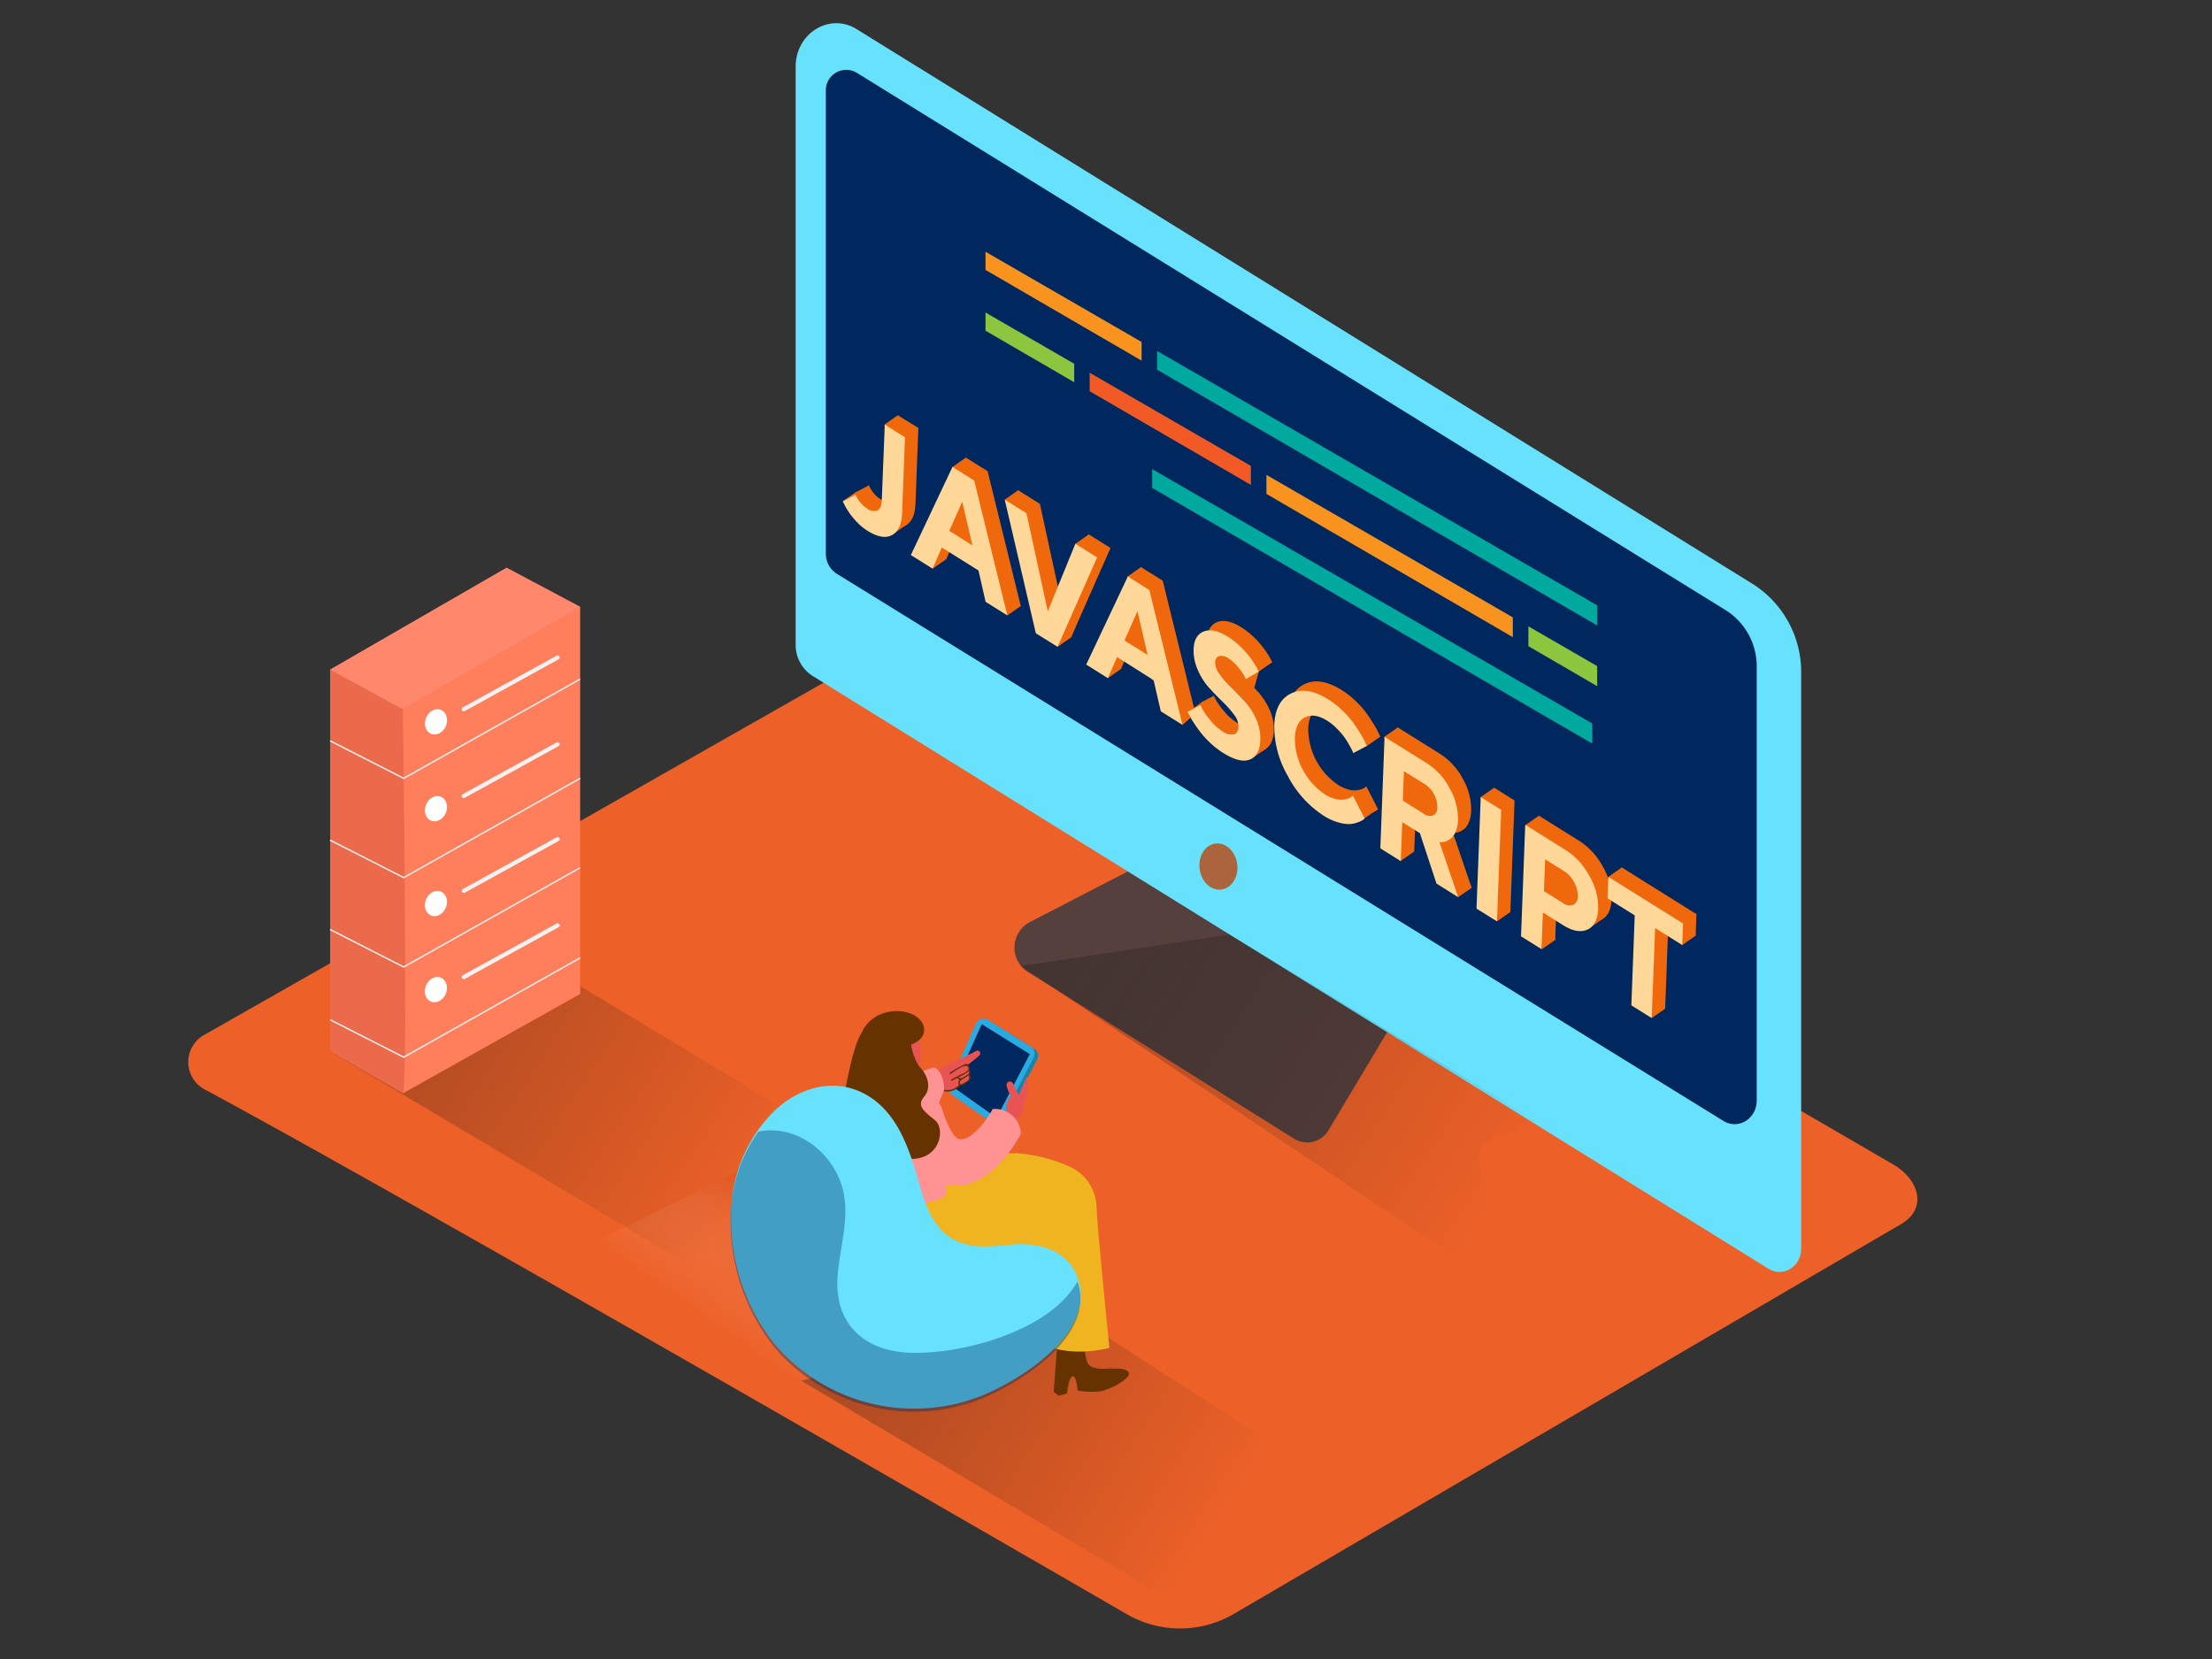 <svg viewBox="0 0 400 300" xmlns="http://www.w3.org/2000/svg" xmlns:xlink="http://www.w3.org/1999/xlink"><rect x="0" y="0" width="400" height="300" fill="#333333" stroke="none"/><linearGradient id="a" gradientUnits="userSpaceOnUse" x1="133.07" x2="148.64" y1="242.32" y2="220.17"><stop offset="0" stop-color="#fff" stop-opacity="0"/><stop offset="1" stop-color="#d43500"/></linearGradient><linearGradient id="b" gradientTransform="matrix(-1 0 0 1 255.36 0)" gradientUnits="userSpaceOnUse" x1="120.51" x2="186.39" y1="216.75" y2="174.35"><stop offset="0" stop-opacity="0"/><stop offset=".99" stop-color="#1a1a1a"/></linearGradient><linearGradient id="c" x1="35.3" x2="101.17" xlink:href="#b" y1="276.33" y2="233.93"/><linearGradient id="d" x1="-16.53" x2="64.81" xlink:href="#b" y1="216.08" y2="163.72"/><path d="m37 197c34.24 18.38 135 76.52 166.72 94.87a19.25 19.25 0 0 0 19.35 0l120.73-70.53c4.8-2.8 3.26-8.11-1.58-10.85l-168.5-97.9a5.77 5.77 0 0 0 -5.69 0l-131.17 74.59a5.62 5.62 0 0 0 .14 9.82z" fill="#ed6128"/><path d="m206.43 156.29-20.33 10.52a5.21 5.21 0 0 0 -.33 8.88l48.23 30.22a4.49 4.49 0 0 0 6.3-1.63l11.7-19.57" fill="#56403d"/><path d="m317.06 105.67-162.18-100.42c-4.88-3-11 .76-11 6.81v104.47a6.64 6.64 0 0 0 3 5.66l172.94 107.25c2.62 1.62 5.89-.41 5.89-3.65v-104a18.85 18.85 0 0 0 -8.65-16.12z" fill="#68e1fd"/><path d="m154.9 13.14 157.24 97.25a12 12 0 0 1 5.53 10.27v78.34c0 3.29-3.31 5.35-6 3.71l-160.33-98.94a4.29 4.29 0 0 1 -2-3.66v-83.53a3.7 3.7 0 0 1 5.56-3.44z" fill="#00275e"/><path d="m223.69 156c.41 2.28-.76 4.44-2.62 4.82s-3.69-1.15-4.1-3.43.76-4.44 2.62-4.82 3.69 1.18 4.1 3.43z" fill="#ab643c"/><g fill="#ef680c"><path d="m159.95 76.77 2.43-1.7 2.77 3.78-.44 5.59-.53 10.28-2.9 2-4.78-3.99-4.11-2.1 2.43-1.69 4.31 1.75 1.82.97"/><path d="m166.07 77.38-.52 13.69c-.08 2.05-.69 3.38-1.85 4s-2.63.32-4.43-.8a10.27 10.27 0 0 1 -2.42-2.15 12.08 12.08 0 0 1 -1.56-2.23l-.47-.91 2.31-1.22q.07.16.22.46a6.28 6.28 0 0 0 .69 1 4.7 4.7 0 0 0 1.13 1 2 2 0 0 0 1.92.38c.48-.25.74-.84.78-1.79l.52-13.69z"/><path d="m178.59 85.2 6 24.4-3.93-2.46-1.29-5.67-6.63-4.14-1.66 3.83-3.93-2.46 7.53-15.94zm-4.5 9.14 4.19 2.66-1.84-8-2.35 5.31"/><path d="m200.82 99.09-7.15 16.18-3.94-2.46-5.62-24.16 3.94 2.46 3.85 17.74 4.99-12.21z"/><path d="m210.26 105 6 24.4-3.93-2.46-1.33-5.68-6.63-4.14-1.65 3.83-3.93-2.46 7.53-15.94zm-4.49 9.14 4.18 2.61-1.84-7.93-2.35 5.32"/><path d="m224.53 113.47a13.49 13.49 0 0 1 2 1.56 15 15 0 0 1 1.59 1.69c.41.52.77 1 1.07 1.48a9.48 9.48 0 0 1 .65 1.12l.2.42-2.31 1.36c-.09-.19-.22-.44-.38-.74a11.37 11.37 0 0 0 -1.06-1.45 7 7 0 0 0 -1.69-1.54 2.09 2.09 0 0 0 -1.72-.43 1.11 1.11 0 0 0 -.7 1.14 3.49 3.49 0 0 0 .81 2.17 19 19 0 0 0 2.07 2.35q1.22 1.2 2.46 2.54a12 12 0 0 1 2.06 3.19 8.43 8.43 0 0 1 .75 3.83c-.07 1.86-.71 3-1.9 3.49s-2.82.05-4.85-1.22a14.79 14.79 0 0 1 -2.31-1.8 16.73 16.73 0 0 1 -1.82-2q-.71-.94-1.24-1.77a12.59 12.59 0 0 1 -.76-1.32l-.27-.52 2.32-1.2c.11.22.26.51.45.88a13.6 13.6 0 0 0 1.33 1.82 9 9 0 0 0 2.18 2 2.63 2.63 0 0 0 2.11.57c.52-.17.79-.64.82-1.39a3.54 3.54 0 0 0 -.81-2.17 18.24 18.24 0 0 0 -2.09-2.36q-1.24-1.2-2.46-2.54a11.87 11.87 0 0 1 -2-3.18 8.41 8.41 0 0 1 -.75-3.82q.09-2.45 1.83-3.14t4.42.98z"/><path d="m242.58 124.76a15.09 15.09 0 0 1 2.56 2 16.33 16.33 0 0 1 2 2.26q.76 1.08 1.35 2.05a14.18 14.18 0 0 1 .83 1.54l.26.6-2.44 1.28-.19-.44c-.08-.19-.26-.53-.53-1a14.49 14.49 0 0 0 -.92-1.46 13.66 13.66 0 0 0 -1.33-1.53 9.39 9.39 0 0 0 -1.7-1.39q-2.41-1.51-4.1-.62t-1.8 3.72a12.34 12.34 0 0 0 5.4 10.16 6.75 6.75 0 0 0 1.8.82 4.06 4.06 0 0 0 1.45.17 5 5 0 0 0 1-.21 1.85 1.85 0 0 0 .65-.35l.2-.17 2.12 4.13a1.94 1.94 0 0 1 -.31.26 4.41 4.41 0 0 1 -.91.43 5 5 0 0 1 -1.5.32 6.75 6.75 0 0 1 -2.06-.31 9.82 9.82 0 0 1 -2.61-1.19 18.86 18.86 0 0 1 -6.52-7.24 17.76 17.76 0 0 1 -2.43-9.12q.16-4.35 3-5.74t6.73 1.03z"/><path d="m262.73 150.6 3.39 9.94-3.93-2.46-3-9.12-3.19-2-.27 7.06-3.73-2.31.76-20.17 7.62 4.76a11.88 11.88 0 0 1 4.16 4.56 11.19 11.19 0 0 1 1.5 5.75 5.91 5.91 0 0 1 -.41 2.06 3.18 3.18 0 0 1 -.83 1.22 3.62 3.62 0 0 1 -.94.55 1.78 1.78 0 0 1 -.8.14zm-1.12-4.86a1.5 1.5 0 0 0 .73-1.43 4.61 4.61 0 0 0 -.59-2.37 4.69 4.69 0 0 0 -1.65-1.82l-3.8-2.38-.2 5.33 3.8 2.38a1.74 1.74 0 0 0 1.7.29"/><path d="m273.88 144.75-.76 20.17-3.69-2.31.76-20.17z"/><path d="m289.85 156.72a11.3 11.3 0 0 1 1.57 5.92q-.11 2.87-1.92 3.74t-4.47-.81l-3.55-2.22-.25 6.63-3.7-2.31.76-20.17 7.25 4.53a12.47 12.47 0 0 1 4.31 4.69zm-2.93 5.2a1.65 1.65 0 0 0 .81-1.58 4.84 4.84 0 0 0 -.66-2.51 5.22 5.22 0 0 0 -1.81-2l-3.43-2.14-.22 5.75 3.39 2.16a1.93 1.93 0 0 0 1.87.32"/><path d="m306.77 165.3-.14 3.9-4.91-3.07-.61 16.28-3.68-2.31.61-16.26-4.92-3.08.15-3.9z"/><path d="m172.24 84.44 2.42-1.69 3.2 5.3 1.23 5.32 2.12 10.16 3.38 6.06-2.43 1.7-2.78-6.91-1.79-2.73-5.35-3.44-1.17 2.94-2.43 1.69v-3.6"/><path d="m181.69 90.35 2.42-1.7 3.79 3.35 1.69 9.59.59 5.83 3.07-1.93 1.21-7.16 2.43-1.69 2.23 4.02-1.14 4.25-4.31 10.36-2.43 1.7"/><path d="m203.91 104.24 2.43-1.7 3.53 4.15.82 5.32 2.44 9.63 2.99 7.43-2.28 2.02-2.1-4.97-6.78-6.55-2.48-1.91.27 3.28-2.43 1.7"/><path d="m227.65 121.43 2.42-1.69-3.27-2.27-2.67-.74-2.35.23-.41 2.12 1.76 3.95 5.53 9.53.32 2.82-2.94 1.96-3.46-4.51-1.65-3.18-3.7-2.61-2.43 1.7 9 6.16"/><path d="m247.13 134.93 2.43-1.7-3.19-2.13-3.93-2.46 1.82 3.86"/><path d="m233.68 136.7 4.31 3.83 6.82 4.21 4.38 1.53-2.43 1.7-4.5-1.5-4.61-2.38-2.51-3.35"/><path d="m250.32 133.24 2.43-1.7 11.28 10.35.41 4.97-2.69 3.84.73 2.07 3.64 7.77-2.43 1.7-4.64-9.63-1.39-3.42-3.47-.93 1.49 5.76-2.43 1.69"/><path d="m267.76 144.14 2.43-1.7 3.35 4.02-1.88 12.1 1.46 6.36-2.42 1.69"/><path d="m275.86 149.19 2.43-1.69 1.94 3.84 4.01 4.04 4.76 4.78.4 4.76.1 1.46-2.43 1.69-4.77-1.63-1.49-.65.41 4.19-2.42 1.69"/><path d="m290.84 158.56 2.43-1.7 12.71 9.51.65 2.83-2.43 1.69"/><path d="m298.68 184.1 2.43-1.69-2.91-3.08"/></g><path d="m163.65 79.08-.52 13.69c-.08 2.05-.69 3.38-1.85 4s-2.63.32-4.43-.8a10.27 10.27 0 0 1 -2.42-2.15 12.08 12.08 0 0 1 -1.56-2.23l-.47-.91 2.31-1.22q.07.16.22.46a6.28 6.28 0 0 0 .69 1 4.7 4.7 0 0 0 1.13 1 2 2 0 0 0 1.92.38c.48-.25.74-.84.78-1.79l.55-13.74z" fill="#ffd899"/><path d="m176.16 86.89 6 24.4-3.93-2.46-1.29-5.67-6.64-4.16-1.66 3.83-3.93-2.46 7.53-15.94zm-4.5 9.11 4.19 2.62-1.85-7.9z" fill="#ffd899"/><path d="m186.35 96.17 3.12 14.37 4.99-12.21 3.93 2.46-7.15 16.18-3.93-2.46-5.62-24.16 3.93 2.46z" fill="#ffd899"/><path d="m207.84 106.69 6 24.4-3.93-2.46-1.3-5.63-6.61-4.19-1.65 3.83-3.93-2.46 7.53-15.94zm-4.49 9.14 4.18 2.61-1.84-7.93-2.35 5.32" fill="#ffd899"/><path d="m222.1 115.17a13.49 13.49 0 0 1 2 1.56 15 15 0 0 1 1.59 1.69c.41.52.77 1 1.07 1.48a9.48 9.48 0 0 1 .65 1.12l.2.42-2.31 1.36c-.09-.19-.22-.44-.38-.74a11.37 11.37 0 0 0 -1.06-1.45 7 7 0 0 0 -1.69-1.54 2.09 2.09 0 0 0 -1.72-.43 1.11 1.11 0 0 0 -.7 1.14 3.49 3.49 0 0 0 .81 2.17 19 19 0 0 0 2.07 2.35q1.22 1.2 2.46 2.54a12 12 0 0 1 2.06 3.19 8.43 8.43 0 0 1 .75 3.83c-.07 1.86-.71 3-1.9 3.49s-2.82.05-4.85-1.22a14.79 14.79 0 0 1 -2.31-1.8 16.73 16.73 0 0 1 -1.82-2q-.71-.94-1.24-1.77a12.59 12.59 0 0 1 -.76-1.32l-.27-.52 2.32-1.2c.11.22.26.51.45.88a13.6 13.6 0 0 0 1.33 1.82 9 9 0 0 0 2.18 2 2.63 2.63 0 0 0 2.11.57c.52-.17.79-.64.82-1.39a3.54 3.54 0 0 0 -.81-2.17 18.24 18.24 0 0 0 -2.09-2.36q-1.24-1.2-2.46-2.54a11.87 11.87 0 0 1 -2-3.18 8.41 8.41 0 0 1 -.75-3.82q.09-2.45 1.83-3.14t4.42.98z" fill="#ffd899"/><path d="m240.16 126.45a15.09 15.09 0 0 1 2.56 2 16.33 16.33 0 0 1 2 2.26q.76 1.08 1.35 2.05a14.18 14.18 0 0 1 .83 1.54l.26.6-2.44 1.28-.19-.44c-.08-.19-.26-.53-.53-1a14.49 14.49 0 0 0 -.92-1.46 13.66 13.66 0 0 0 -1.33-1.53 9.39 9.39 0 0 0 -1.7-1.39q-2.41-1.51-4.1-.62t-1.8 3.72a12.34 12.34 0 0 0 5.4 10.16 6.75 6.75 0 0 0 1.8.82 4.06 4.06 0 0 0 1.45.17 5 5 0 0 0 1-.21 1.85 1.85 0 0 0 .65-.35l.2-.17 2.12 4.13a1.94 1.94 0 0 1 -.31.26 4.41 4.41 0 0 1 -.91.43 5 5 0 0 1 -1.5.32 6.75 6.75 0 0 1 -2.06-.31 9.82 9.82 0 0 1 -2.61-1.19 18.86 18.86 0 0 1 -6.52-7.24 17.76 17.76 0 0 1 -2.43-9.12q.16-4.35 3-5.74t6.73 1.03z" fill="#ffd899"/><path d="m260.3 152.3 3.39 9.94-3.93-2.46-3-9.12-3.19-2-.27 7.06-3.69-2.31.76-20.17 7.62 4.76a11.88 11.88 0 0 1 4.16 4.56 11.19 11.19 0 0 1 1.5 5.75 5.91 5.91 0 0 1 -.41 2.06 3.18 3.18 0 0 1 -.83 1.22 3.62 3.62 0 0 1 -.94.55 1.78 1.78 0 0 1 -.8.14zm-1.12-4.86a1.5 1.5 0 0 0 .73-1.43 4.61 4.61 0 0 0 -.59-2.37 4.69 4.69 0 0 0 -1.65-1.82l-3.8-2.38-.2 5.33 3.8 2.38a1.74 1.74 0 0 0 1.7.29" fill="#ffd899"/><path d="m271.46 146.44-.76 20.17-3.7-2.3.76-20.17z" fill="#ffd899"/><path d="m287.43 158.42a11.3 11.3 0 0 1 1.57 5.92q-.11 2.87-1.92 3.74t-4.47-.81l-3.61-2.27-.25 6.63-3.7-2.31.76-20.17 7.25 4.53a12.47 12.47 0 0 1 4.37 4.74zm-2.93 5.2a1.65 1.65 0 0 0 .81-1.58 4.84 4.84 0 0 0 -.66-2.51 5.22 5.22 0 0 0 -1.81-2l-3.43-2.14-.22 5.75 3.43 2.14a1.93 1.93 0 0 0 1.87.32" fill="#ffd899"/><path d="m304.35 167-.15 3.89-4.9-3.06-.62 16.27-3.68-2.3.61-16.27-4.92-3.08.15-3.89z" fill="#ffd899"/><path d="m206.44 61.84v3.38l-28.23-16.41v-3.29z" fill="#f7931e"/><path d="m209.25 63.47 79.57 46v3.63l-79.57-46.25z" fill="#00a99d"/><path d="m276.38 113.26 12.44 7.19v3.63l-12.44-7.23z" fill="#8cc63f"/><path d="m273.57 111.64v3.58l-44.56-25.9v-3.45z" fill="#f7931e"/><path d="m226.2 84.25v3.44l-29.15-16.94v-3.35z" fill="#f15a24"/><path d="m194.25 65.78v3.34l-16.04-9.32v-3.29z" fill="#8cc63f"/><path d="m208.35 84.83 79.58 46v3.63l-79.58-46.24z" fill="#00a99d"/><path d="m189.58 224.54-45.67 28.86-45.66-24.15 52.26-25.89" fill="url(#a)" opacity=".32"/><path d="m59.7 190.11 78.18 46.48 28.8-21.08-86.55-52.12" fill="url(#b)" opacity=".32"/><path d="m104.91 109.74-13.3-7.07-31.91 18.42v69.02l13.15 7.6" fill="#ea6a4b"/><path d="m72.85 197.71c1-.08 0-69.46 0-69.46l32.06-18.51v70z" fill="#ff7f5c"/><path d="m104.91 122.8-31.91 17.95-13.3-6.78" fill="none" stroke="#f2f2f2" stroke-miterlimit="10" stroke-width=".25"/><path d="m104.91 140.75-31.91 17.95-13.3-6.77" fill="none" stroke="#f2f2f2" stroke-miterlimit="10" stroke-width=".25"/><path d="m104.91 156.91-31.91 17.95-13.3-6.77" fill="none" stroke="#f2f2f2" stroke-miterlimit="10" stroke-width=".25"/><path d="m104.91 173.22-31.91 17.95-13.3-6.77" fill="none" stroke="#f2f2f2" stroke-miterlimit="10" stroke-width=".25"/><path d="m72.85 128.25-13.15-7.16 31.91-18.42 13.3 7.07z" fill="#ff886c"/><ellipse cx="78.9" cy="130.54" fill="#fff" rx="2.34" ry="1.94" transform="matrix(.379 -.925 .925 .379 -71.81 154.04)"/><path d="m100.66 118.56-17 9.37c-.42.23 0 .88.38.65l17-9.37c.42-.23 0-.88-.38-.65z" fill="#f2f2f2"/><ellipse cx="78.9" cy="146.24" fill="#fff" rx="2.34" ry="1.94" transform="matrix(.379 -.925 .925 .379 -86.34 163.79)"/><path d="m100.66 134.25-17 9.37c-.42.23 0 .88.38.65l17-9.37c.42-.23 0-.88-.38-.65z" fill="#f2f2f2"/><ellipse cx="78.9" cy="163.39" fill="#fff" rx="2.34" ry="1.94" transform="matrix(.379 -.925 .925 .379 -102.21 174.44)"/><path d="m100.66 151.41-17 9.37c-.42.23 0 .88.38.65l17-9.37c.42-.23 0-.88-.38-.65z" fill="#f2f2f2"/><ellipse cx="78.9" cy="178.96" fill="#fff" rx="2.34" ry="1.94" transform="matrix(.379 -.925 .925 .379 -116.62 184.11)"/><path d="m100.66 167-17 9.37c-.42.23 0 .88.38.65l17-9.37c.42-.23 0-.88-.38-.65z" fill="#f2f2f2"/><path d="m227.88 276.19a110 110 0 0 1 11.74-9l-47.48-30.61-47.23 13.12 66.15 39.3c5.67-4.16 11.38-8.32 16.82-12.81z" fill="url(#c)" opacity=".32"/><path d="m268.44 207c3.75-3.09 5.79-1.34 10-3.93l-56.09-34.07-37.75 5.68 91.26 61.18c5.67-4.23-12.86-24.37-7.42-28.86z" fill="url(#d)" opacity=".32"/><path d="m179 243.08-.91-.69.81-10.83 4.77.17s-.24 4.63.78 5.76 3.88.58 4.15.69 2.18-.3 3 .63-3.1 3.15-5.09 3.47a12.7 12.7 0 0 1 -4.09-.14s-.23-2.8-.93-2.58-1 3.15-1 3.15z" fill="#9c4100"/><path d="m177.07 209c-.39 11.33-.81 26.1-.81 26.1s2.59 3.52 9.61 2c.75-.16 2.43-18.22 3.25-27.62a27 27 0 0 0 -12.05-.48z" fill="#efb420"/><path d="m191.45 252.38-.91-.69.81-10.83 4.77.17s-.24 4.63.78 5.76 3.88.58 4.15.69 2.18-.3 3 .63-3.1 3.15-5.09 3.47a12.7 12.7 0 0 1 -4.09-.14s-.23-2.8-.93-2.58-1 3.15-1 3.15z" fill="#653200"/><path d="m193.5 211a28.4 28.4 0 0 0 -9.93-2.47c.58 4.24 1.12 7.18 1.21 7.4.23.54 4.59 27.46 4.59 27.46 5.15 2.08 11.24.34 11.24.34s-2.1-21-2.27-24.51q0-.57-.06-1.13a8.26 8.26 0 0 0 -4.78-7.09z" fill="#efb420"/><path d="m161.84 217.29s8.73-7.9 15.23-8.32 15.76 6.32 15 10.24-13.17 12.34-13.17 12.34" fill="#efb420"/><path d="m179.68 203.19-7-4.91a1.48 1.48 0 0 1 -.49-1.81l4.93-11a1.48 1.48 0 0 1 2.13-.65l7.77 4.84a1.48 1.48 0 0 1 .53 1.94l-5.74 11a1.48 1.48 0 0 1 -2.13.59z" fill="#1784aa"/><path d="m179.06 202.81-7-4.91a1.48 1.48 0 0 1 -.49-1.81l4.93-11a1.48 1.48 0 0 1 2.13-.65l7.77 4.84a1.48 1.48 0 0 1 .53 1.94l-5.74 11a1.48 1.48 0 0 1 -2.13.59z" fill="#29abe2"/><path d="m180.22 202.14-7.82-5.53 5.13-11.41 8.69 5.42z" fill="#00275e"/><path d="m176.6 190c-2.59 1.42-6.64 3-9.36 4.91-.44.3-1.09 1.34-.66 1.19-.18.21 1.6.91 1.43 1.14-.06.08 1.15-.59 1.22-.56a4.66 4.66 0 0 0 3.34.4l.45-.33.11-.07a.26.26 0 0 1 .08-.08h.07a.27.27 0 0 1 .1-.16c.6-.47 1.91-.72 2.05-1.51a1.63 1.63 0 0 0 -.19-.6.23.23 0 0 1 0-.31 1.82 1.82 0 0 0 -.27-1.38l.15-.18a17.51 17.51 0 0 0 2-1.64.41.41 0 0 0 .13-.25.38.38 0 0 0 0-.08.49.49 0 0 0 -.65-.49z" fill="#e85454"/><path d="m175.28 192.84c-.19-.5-.48-.52-.93-.33a15.59 15.59 0 0 0 -2.58 1.47c-.14.09 0 .31.14.22.51-.35 2.69-2 3.13-1.25s-1 1.2-1.43 1.41l-1.58.84c-.15.08 0 .3.14.22l1-.52a.13.13 0 0 0 0 .08 1.53 1.53 0 0 0 .3.3 1 1 0 0 0 -.11.9v.06a2.81 2.81 0 0 1 -3.44.5c-.13-.1-.31.09-.18.19a3 3 0 0 0 3.86-.59 1.4 1.4 0 0 0 .46-.15 3 3 0 0 0 1.22-.8 1 1 0 0 0 0-1 .64.64 0 0 0 0-.92 1 1 0 0 0 0-.63zm-.11 2.32a1.63 1.63 0 0 1 -.66.54c-.17.1-.57.38-.74.34-.33-.08-.13-.52 0-.71a1.8 1.8 0 0 0 .51-.3l.63-.4.21-.16a.79.79 0 0 1 .05.7zm-.8-.48c-.36.22-.65.5-1 .11.5-.26 1-.52 1.48-.81a1.2 1.2 0 0 0 .37-.33c.28.45-.59.87-.85 1.04z" fill="#653200"/><path d="m168.86 193s1.75.39 1.88 4.06l-1.31 3.25-7.11-3.69s1.68-2.14 6.54-3.62z" fill="#ff9292"/><path d="m185.71 194.71c-.53 1.17-1.06 2.23-1.5 3.43-.33-.79-.63-1.44-1-2.2a.58.58 0 0 0 -.06-.07.61.61 0 0 0 -1.13.38 5 5 0 0 0 .83 2 .63.63 0 0 0 -.16.12c-1 1.14-.78 2.88-.66 4.28a.54.54 0 0 0 .81.43.55.55 0 0 0 .28-.07 4.6 4.6 0 0 0 1.85-2.67c.6-1.77 1.34-3.74.74-5.63z" fill="#e85454"/><path d="m159.17 194.63 2.57-.76c.64.09 6.2 2.36 8.51 6.32a24.74 24.74 0 0 1 .57 3.67c.21 1.65.38 3.3.46 5a36.15 36.15 0 0 1 -.08 5.42c-.08.77-.13 1.16-.26 1.92a3.42 3.42 0 0 1 -1 .61c-7.71 2.68-13.37-1.66-13.6-2.28s-.6-9.52-.78-14.81a5.09 5.09 0 0 1 3.61-5.09z" fill="#ff9292"/><path d="m166 185.46s1.73 8.71-1.48 9.65-7-2.69-7.26-4.48 4.21-8.07 8.74-5.17z" fill="#e85454"/><path d="m164.73 188.95c.1-.15 1.94-.63 2.33-2.19s-1-3.59-4.23-3.89-8.6 1.46-7.77 9.91 9.34 4.82 9.89 2.12a16.18 16.18 0 0 0 -.22-5.95z" fill="#653200"/><path d="m164.73 188.95s.54 2.89 1.71 4.13 2.12 3.5.68 5.22 0 2.66 2 4.31.78 8.35-6.54 6.71a19.69 19.69 0 0 1 -10.77-6.06s1.88-13.16 3.87-16.25" fill="#653200"/><path d="m170.27 200.31s1.66 5.55 3.31 5.72 4.17-2.28 5.93-5.48a4.65 4.65 0 0 1 5.09 4.45s-5.83 11.82-14.33 8.93" fill="#ff9292"/><path d="m139.73 242.63a36.22 36.22 0 0 1 -7.52-23.2 26.43 26.43 0 0 1 7.39-18.11c4.31-4.42 10.82-6.6 16.59-3.6 4.79 2.49 7.11 7.26 8.78 12.15 2 5.85 2.68 13.36 9.81 15.17 2.77.7 5.67.22 8.52 0 5-.34 10.21 1.27 11.75 6.57 2.77 9.48-10 17.57-17.15 20.63a33.11 33.11 0 0 1 -36.71-7.94q-.76-.79-1.46-1.67z" fill="#68e1fd"/><path d="m194.81 231.76c-5.07 9.17-21.58 13.31-30.58 12.85-8.17-.42-13.33-5.41-12.78-13.68.31-4.54 1.75-9.07 1.34-13.64-.69-7.79-8.09-14.18-15.64-12.66a26.65 26.65 0 0 0 -5 15.33 36.22 36.22 0 0 0 7.52 23.2q.7.87 1.46 1.7a33.11 33.11 0 0 0 36.71 7.94c7.17-3.06 19.92-11.15 17.15-20.63-.08-.17-.13-.27-.18-.41z" fill="#00275e" opacity=".36"/></svg>